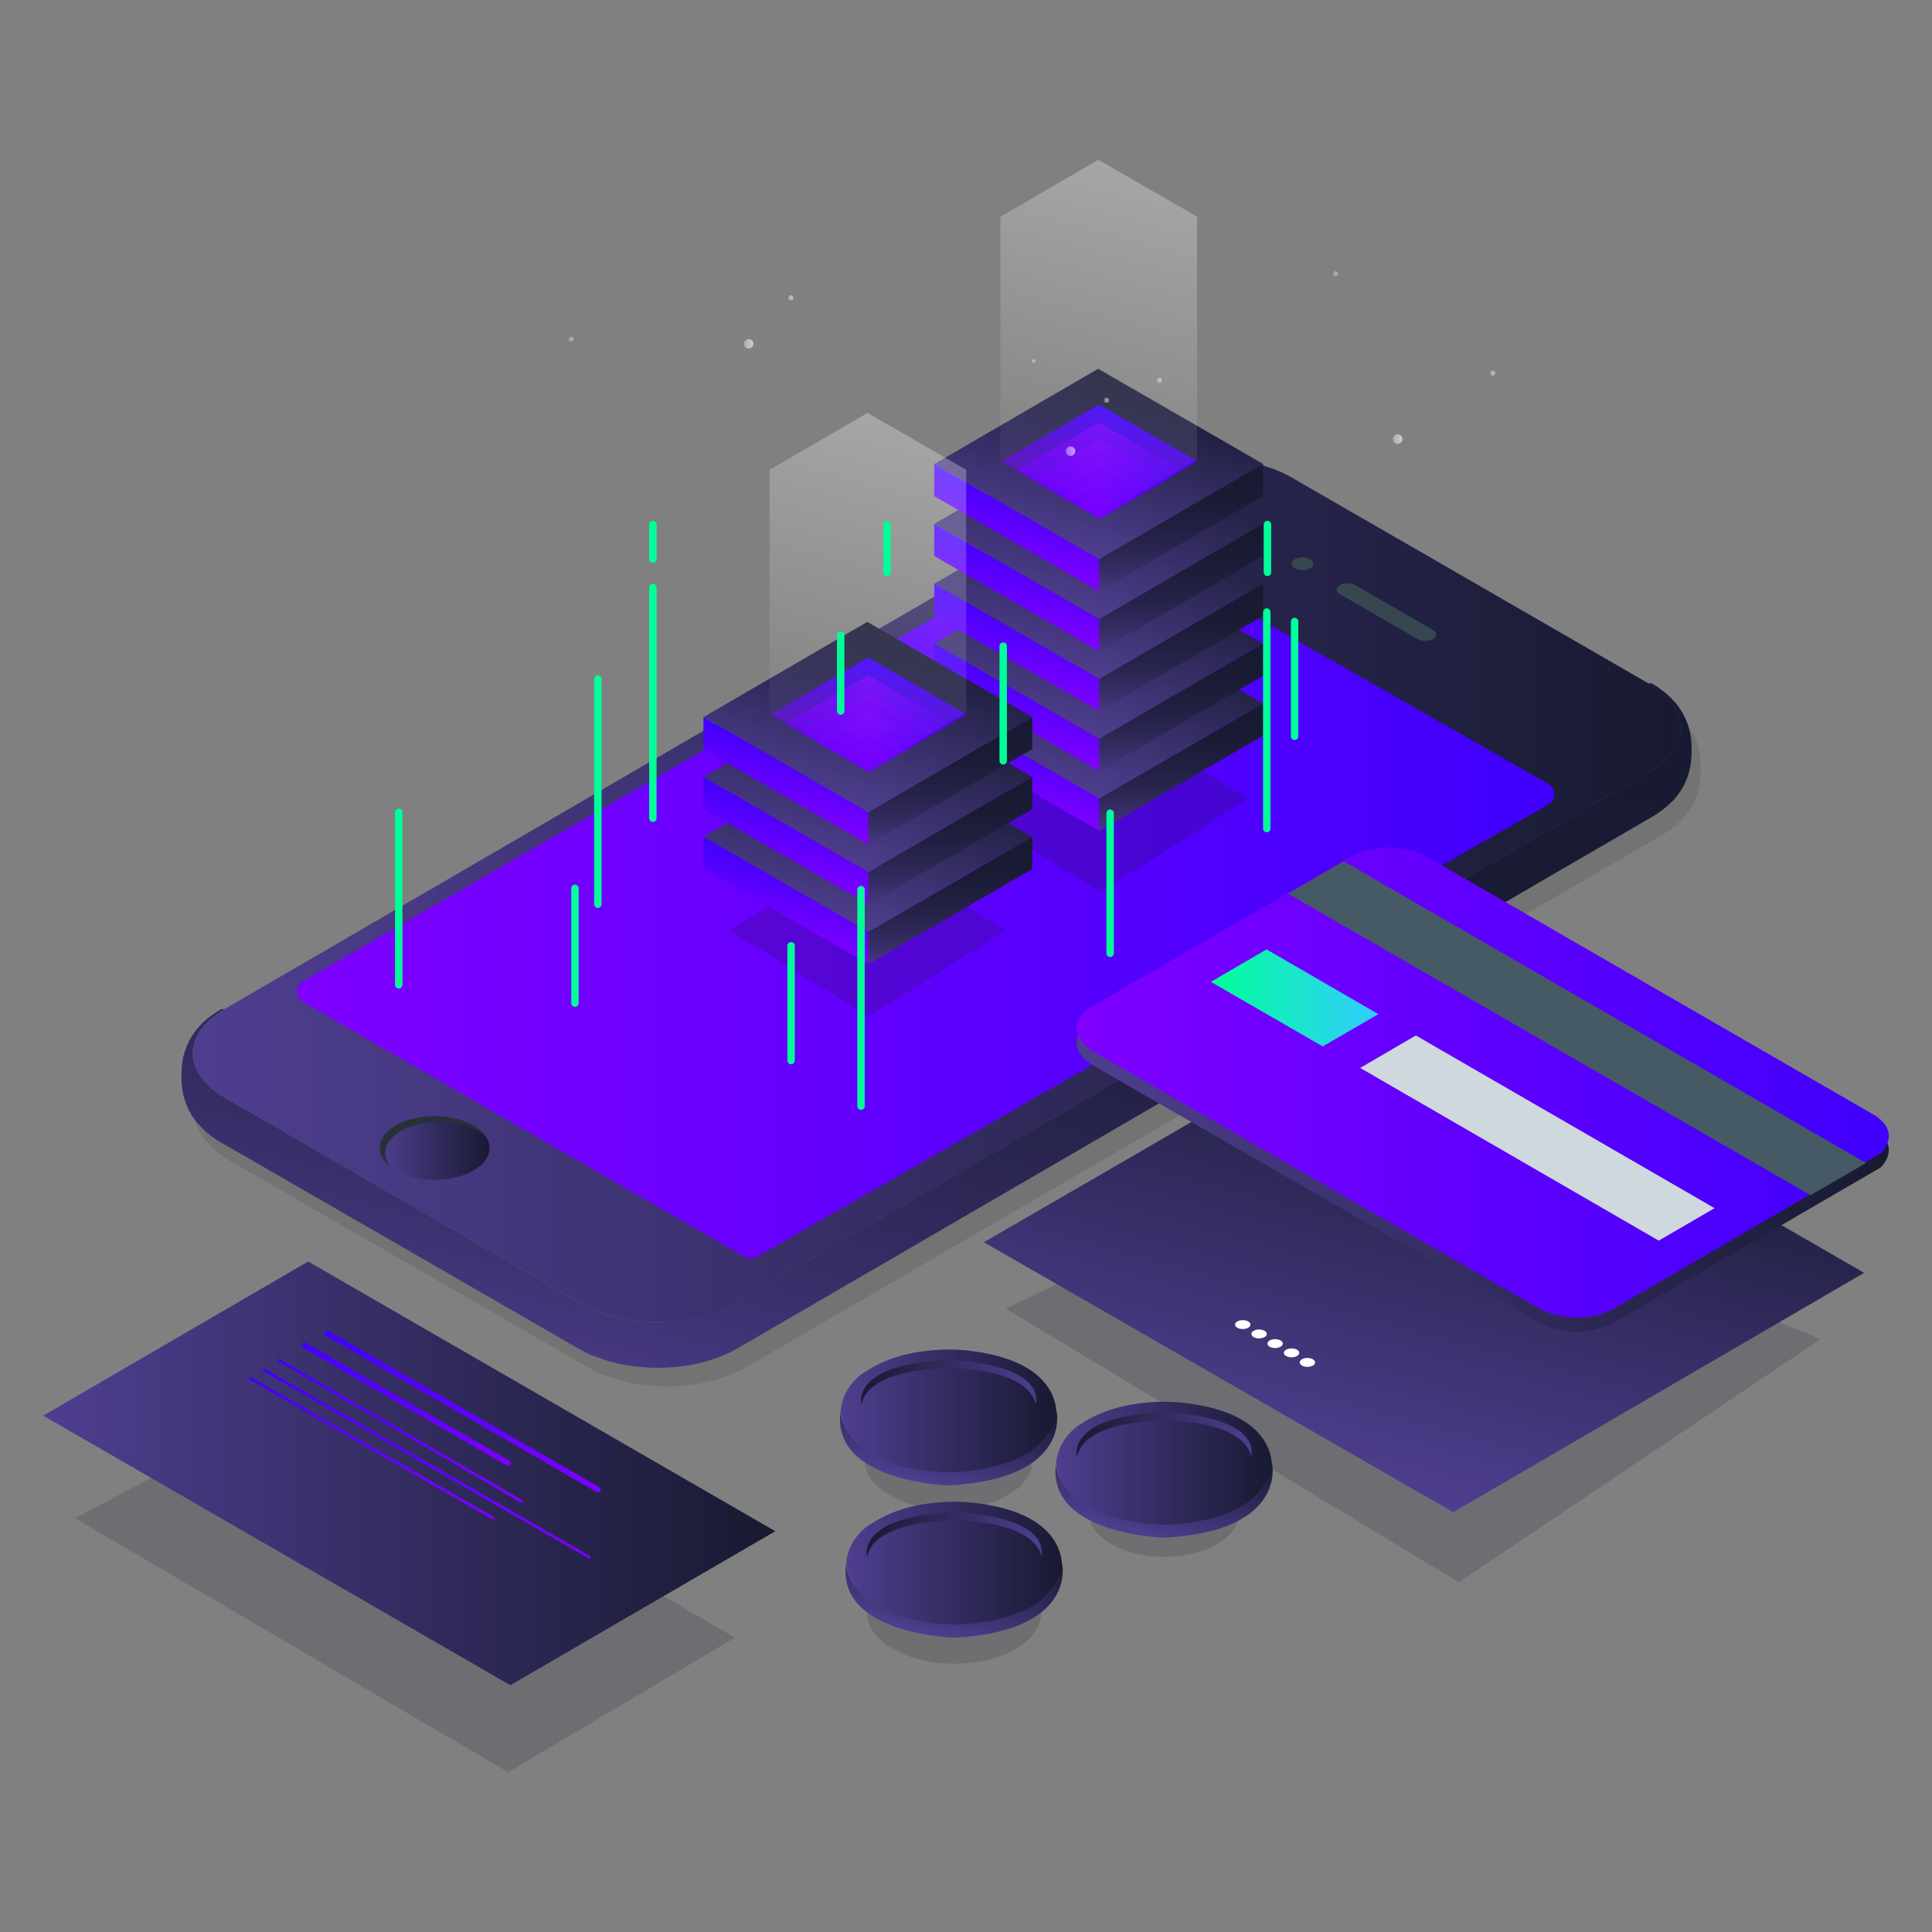 <svg width="2083" height="2083" viewBox="0 0 2083 2083" fill="none" xmlns="http://www.w3.org/2000/svg">
<rect x="0" y="0" width="2083" height="2083" fill="#808080" stroke="none"/>
<path opacity="0.17" d="M80.899 1636.9L547.899 1910.7L792.399 1765.6L336.899 1501.1M1238.9 1337.6L1084.2 1410.7L1572.9 1705.9L1962.9 1443.8L1504.9 1257.6L1238.9 1337.6Z" fill="#1D1B30"/>
<g opacity="0.1">
<path d="M1787.8 757.1C1833.2 783.3 1833.4 825.8 1788.3 852C1459.2 1043.2 1130.2 1234.5 801.099 1425.7C755.999 1451.9 682.599 1451.9 637.199 1425.7C508.799 1351.6 380.399 1277.4 251.899 1203.3C206.499 1177.1 206.199 1134.6 251.299 1108.4C580.399 917.2 909.399 725.9 1238.5 534.7C1283.6 508.5 1357 508.5 1402.4 534.7C1531 608.8 1659.4 682.9 1787.8 757.1Z" fill="black"/>
<path d="M1833.1 815.9C1832.4 810.5 1831.4 806.7 1830.9 805C1830.1 802.3 1829.2 799.2 1826.7 793.7C1825.3 790.6 1824 788.4 1821.7 784.8C1820.3 782.5 1818.1 779.6 1816.3 777.6C1814 775 1810.7 771.6 1808.1 769.2C1805.1 766.4 1800.6 763.2 1797.2 760.8C1795.4 759.5 1792.9 758.1 1791 757C1790 756.4 1788.8 756.4 1787.6 757.1C1833 783.3 1833.2 825.8 1788.1 852L800.899 1425.7C755.799 1451.9 682.399 1451.9 636.999 1425.7L251.999 1203.3C206.599 1177.1 206.299 1134.6 251.399 1108.4C250.199 1107.7 248.999 1107.7 247.899 1108.3C244.399 1110.5 239.899 1113.5 236.499 1115.9C234.899 1117.1 232.799 1118.8 231.299 1120.2C228.999 1122.3 226.099 1125.1 223.999 1127.5C220.299 1131.8 218.099 1135.1 216.899 1137C211.999 1145 209.899 1151.3 208.399 1156.4C207.499 1159.5 206.799 1163.1 206.299 1167.2C205.799 1170.7 205.799 1173.3 205.699 1177V1182.4C205.699 1186 206.099 1189.5 206.999 1193.1C206.099 1189.6 205.699 1186 205.699 1182.4C205.699 1192.3 207.299 1199.4 208.699 1204.5C211.299 1213.7 215.599 1220.7 216.999 1223C218.599 1225.6 221.199 1229.1 222.799 1230.9C225.299 1233.7 228.799 1237.3 231.599 1239.9C234.599 1242.6 238.999 1245.7 242.299 1248.1C243.999 1249.3 246.499 1250.7 248.399 1251.8L633.699 1474C642.299 1479 649.199 1481.6 649.299 1481.7C654.099 1483.5 660.599 1485.8 665.499 1487.3C668.099 1488.1 671.499 1488.9 674.199 1489.6C687.599 1492.8 703.999 1494.7 719.199 1494.7C734.699 1494.7 750.699 1492.9 764.299 1489.6C766.999 1489 770.499 1488.1 773.099 1487.3C777.999 1485.7 784.399 1483.5 789.199 1481.6C791.699 1480.6 794.999 1479.1 797.399 1477.9C799.599 1476.8 802.399 1475.2 804.499 1474.1C805.699 1473.4 806.699 1471.9 807.599 1469.8C806.799 1471.9 805.699 1473.4 804.499 1474.1L1199.4 1244.6L1791.7 900.4C1795.1 898.3 1799.5 895.5 1802.6 893.1C1805.7 890.7 1809.5 887.3 1812.4 884.6C1814.3 882.8 1816.7 880 1818.3 877.9C1820.1 875.6 1822.2 872.4 1823.7 869.9C1826.4 865.5 1829.5 858.3 1830.8 853.2C1831.6 850.1 1832.4 847.2 1833 842.5C1833.6 838.2 1833.7 835.3 1833.8 831.7V826.3C1833.7 823.1 1833.7 820 1833.1 815.9ZM1555.1 699.3C1559.7 702 1559.8 706.3 1555.2 709C1550.6 711.7 1543.1 711.7 1538.5 709L1454.6 660.6C1450 657.9 1449.9 653.6 1454.5 650.9C1459.1 648.2 1466.6 648.2 1471.3 650.9L1555.1 699.3ZM1422.7 622.9C1427.3 625.6 1427.4 629.9 1422.7 632.6C1418.1 635.3 1410.6 635.3 1406 632.6C1401.4 629.9 1401.3 625.6 1405.9 622.9C1410.6 620.2 1418.1 620.2 1422.7 622.9Z" fill="black"/>
<path d="M520.299 1233.5C543.499 1246.9 543.599 1268.6 520.599 1281.9C497.599 1295.3 460.099 1295.3 436.999 1281.9C413.799 1268.5 413.699 1246.8 436.699 1233.5C459.699 1220.1 497.099 1220.1 520.299 1233.5Z" fill="black"/>
<path d="M442.499 1239.4C465.499 1226 502.999 1226 526.099 1239.4C528.399 1240.7 530.499 1242.2 532.299 1243.7C529.399 1240 525.399 1236.5 520.099 1233.5C496.899 1220.1 459.499 1220.1 436.499 1233.5C415.799 1245.5 413.899 1264.3 430.499 1277.7C420.799 1265 424.699 1249.7 442.499 1239.4Z" fill="black"/>
</g>
<path d="M1777.8 737.1C1823.2 763.3 1823.4 805.8 1778.3 832C1449.2 1023.2 1120.2 1214.5 791.099 1405.7C745.999 1431.9 672.599 1431.9 627.199 1405.7C498.799 1331.6 370.399 1257.4 241.899 1183.3C196.499 1157.1 196.199 1114.6 241.299 1088.4C570.399 897.2 899.399 705.9 1228.5 514.7C1273.6 488.5 1347 488.5 1392.4 514.7C1521 588.8 1649.4 662.9 1777.8 737.1Z" fill="url(#paint0_linear_18_1119)"/>
<path d="M1823.1 795.9C1822.4 790.5 1821.4 786.7 1820.9 785C1820.1 782.3 1819.2 779.2 1816.7 773.7C1815.3 770.6 1814 768.4 1811.7 764.8C1810.3 762.5 1808.1 759.6 1806.3 757.6C1804 755 1800.7 751.6 1798.1 749.2C1795.1 746.4 1790.6 743.2 1787.2 740.8C1785.4 739.5 1782.9 738.1 1781 737C1780 736.4 1778.8 736.4 1777.6 737.1C1823 763.3 1823.2 805.8 1778.1 832L790.899 1405.7C745.799 1431.9 672.399 1431.9 626.999 1405.7L241.999 1183.3C196.599 1157.1 196.299 1114.6 241.399 1088.4C240.199 1087.7 238.999 1087.7 237.899 1088.3C234.399 1090.5 229.899 1093.5 226.499 1095.9C224.899 1097.1 222.799 1098.8 221.299 1100.2C218.999 1102.3 216.099 1105.1 213.999 1107.5C210.299 1111.8 208.099 1115.1 206.899 1117C201.999 1125 199.899 1131.3 198.399 1136.4C197.499 1139.5 196.799 1143.1 196.299 1147.2C195.799 1150.7 195.799 1153.3 195.699 1157V1162.4C195.699 1166 196.099 1169.5 196.999 1173.1C196.099 1169.6 195.699 1166 195.699 1162.4C195.699 1172.3 197.299 1179.4 198.699 1184.5C201.299 1193.7 205.599 1200.7 206.999 1203C208.599 1205.6 211.199 1209.1 212.799 1210.9C215.299 1213.7 218.799 1217.3 221.599 1219.9C224.599 1222.6 228.999 1225.7 232.299 1228.1C233.999 1229.3 236.499 1230.7 238.399 1231.8L623.699 1454C632.299 1459 639.199 1461.6 639.299 1461.7C644.099 1463.5 650.599 1465.8 655.499 1467.3C658.099 1468.1 661.499 1468.9 664.199 1469.6C677.599 1472.8 693.999 1474.7 709.199 1474.7C724.699 1474.7 740.699 1472.9 754.299 1469.6C756.999 1469 760.499 1468.1 763.099 1467.3C767.999 1465.7 774.399 1463.5 779.199 1461.6C781.699 1460.6 784.999 1459.1 787.399 1457.9C789.599 1456.8 792.399 1455.2 794.499 1454.1C795.699 1453.4 796.699 1451.9 797.599 1449.8C796.799 1451.9 795.699 1453.4 794.499 1454.1L1189.4 1224.6L1781.7 880.4C1785.1 878.3 1789.5 875.5 1792.6 873.1C1795.7 870.7 1799.5 867.3 1802.4 864.6C1804.3 862.8 1806.7 860 1808.3 857.9C1810.1 855.6 1812.2 852.4 1813.7 849.9C1816.4 845.5 1819.5 838.3 1820.8 833.2C1821.6 830.1 1822.4 827.2 1823 822.5C1823.6 818.2 1823.7 815.3 1823.8 811.7V806.3C1823.7 803.1 1823.7 800 1823.1 795.9Z" fill="url(#paint1_linear_18_1119)"/>
<path d="M1545.1 679.3C1549.7 682 1549.8 686.3 1545.2 689C1540.6 691.7 1533.1 691.7 1528.5 689L1444.6 640.6C1440 637.9 1439.9 633.6 1444.5 630.9C1449.1 628.2 1456.6 628.2 1461.3 630.9L1545.1 679.3ZM1412.7 602.9C1417.3 605.6 1417.4 609.9 1412.7 612.6C1408.1 615.3 1400.6 615.3 1396 612.6C1391.4 609.9 1391.3 605.6 1395.9 602.9C1400.6 600.2 1408.1 600.2 1412.7 602.9Z" fill="#37474F"/>
<path d="M510.3 1213.5C533.5 1226.9 533.6 1248.6 510.6 1261.9C487.6 1275.3 450.1 1275.3 427 1261.9C403.8 1248.5 403.7 1226.8 426.7 1213.5C449.7 1200.1 487.1 1200.1 510.3 1213.5Z" fill="url(#paint2_linear_18_1119)"/>
<path d="M432.5 1219.4C455.5 1206 493 1206 516.1 1219.4C518.4 1220.7 520.5 1222.2 522.3 1223.7C519.4 1220 515.4 1216.5 510.1 1213.5C486.9 1200.1 449.5 1200.1 426.5 1213.5C405.8 1225.5 403.9 1244.3 420.5 1257.7C410.8 1245 414.7 1229.7 432.5 1219.4Z" fill="#263238"/>
<path d="M326.499 1080.1L803.099 1355.1C806.999 1357.4 811.799 1357.4 815.699 1355.1L1669.6 867.3C1678.1 862.4 1678.1 850.1 1669.6 845.3L1186.5 569.8C1182.6 567.6 1177.8 567.6 1173.9 569.8L326.599 1058.1C318.099 1063 318.099 1075.2 326.499 1080.1Z" fill="url(#paint3_linear_18_1119)"/>
<path opacity="0.2" d="M1184.7 760.3L1345.6 861.1L1185.7 961.8L1024.8 861.1L1184.7 760.3Z" fill="#1D1B30"/>
<path d="M1184 655.8L1361.8 758.4L1185.2 861.1L1007.3 758.5L1184 655.8Z" fill="url(#paint4_linear_18_1119)"/>
<path d="M1007.3 758.5L1007.2 793.1L1185.2 895.7V861.1L1007.3 758.5Z" fill="url(#paint5_linear_18_1119)"/>
<path d="M1185.2 895.8V861.1L1361.9 758.5L1361.8 793.1L1185.2 895.8Z" fill="url(#paint6_linear_18_1119)"/>
<path d="M1184 591.3L1361.8 693.9L1185.2 796.5L1007.3 693.9L1184 591.3Z" fill="url(#paint7_linear_18_1119)"/>
<path d="M1007.3 694L1007.2 728.5L1185.2 831.2V796.6L1007.3 694Z" fill="url(#paint8_linear_18_1119)"/>
<path d="M1185.2 831.2V796.6L1361.9 693.9L1361.8 728.6L1185.2 831.2Z" fill="url(#paint9_linear_18_1119)"/>
<path d="M1184 526.7L1361.8 629.3L1185.2 732L1007.3 629.4L1184 526.7Z" fill="url(#paint10_linear_18_1119)"/>
<path d="M1007.3 629.4L1007.2 664L1185.2 766.6V732L1007.3 629.4Z" fill="url(#paint11_linear_18_1119)"/>
<path d="M1185.2 766.6V732L1361.9 629.4L1361.8 664L1185.2 766.6Z" fill="url(#paint12_linear_18_1119)"/>
<path d="M1184 462.1L1361.8 564.8L1185.2 667.4L1007.3 564.8L1184 462.1Z" fill="url(#paint13_linear_18_1119)"/>
<path d="M1007.3 564.8L1007.2 599.4L1185.2 702.1V667.5L1007.3 564.8Z" fill="url(#paint14_linear_18_1119)"/>
<path d="M1185.2 702.1V667.5L1361.9 564.8L1361.8 599.5L1185.2 702.1Z" fill="url(#paint15_linear_18_1119)"/>
<path d="M1184 397.6L1361.8 500.2L1185.2 602.8L1007.3 500.3L1184 397.6Z" fill="url(#paint16_linear_18_1119)"/>
<path d="M1007.3 500.3L1007.2 534.9L1185.2 637.5V602.9L1007.3 500.3Z" fill="url(#paint17_linear_18_1119)"/>
<path d="M1185.2 637.5V602.9L1361.9 500.3L1361.8 534.9L1185.2 637.5Z" fill="url(#paint18_linear_18_1119)"/>
<path d="M1184.8 436.2L1291.2 497.5L1185.6 558.9L1079.2 497.6L1184.8 436.2Z" fill="url(#paint19_linear_18_1119)"/>
<mask id="mask0_18_1119" style="mask-type:luminance" maskUnits="userSpaceOnUse" x="1079" y="436" width="213" height="123">
<path d="M1184.8 436.2L1291.2 497.5L1185.6 558.9L1079.2 497.6L1184.8 436.2Z" fill="white"/>
</mask>
<g mask="url(#mask0_18_1119)">
<path d="M1184.8 455.5L1291.2 516.8L1185.6 578.2L1079.2 516.9L1184.8 455.5Z" fill="url(#paint20_linear_18_1119)"/>
</g>
<mask id="mask1_18_1119" style="mask-type:luminance" maskUnits="userSpaceOnUse" x="1079" y="436" width="213" height="123">
<path d="M1184.8 436.2L1291.2 497.5L1185.6 558.9L1079.2 497.6L1184.8 436.2Z" fill="white"/>
</mask>
<g mask="url(#mask1_18_1119)">
<path d="M1184.8 474.4L1291.2 535.8L1185.6 597.1L1079.2 535.8L1184.8 474.4Z" fill="url(#paint21_linear_18_1119)"/>
</g>
<mask id="mask2_18_1119" style="mask-type:luminance" maskUnits="userSpaceOnUse" x="1079" y="436" width="213" height="123">
<path d="M1184.8 436.2L1291.2 497.5L1185.6 558.9L1079.2 497.6L1184.8 436.2Z" fill="white"/>
</mask>
<g mask="url(#mask2_18_1119)">
<path d="M1184.8 493.3L1291.2 554.7L1185.6 616.1L1079.2 554.7L1184.8 493.3Z" fill="url(#paint22_linear_18_1119)"/>
</g>
<mask id="mask3_18_1119" style="mask-type:luminance" maskUnits="userSpaceOnUse" x="1079" y="436" width="213" height="123">
<path d="M1184.8 436.2L1291.2 497.5L1185.6 558.9L1079.2 497.6L1184.8 436.2Z" fill="white"/>
</mask>
<g mask="url(#mask3_18_1119)">
<path d="M1184.8 512.3L1291.2 573.6L1185.6 635L1079.2 573.6L1184.8 512.3Z" fill="url(#paint23_linear_18_1119)"/>
</g>
<mask id="mask4_18_1119" style="mask-type:luminance" maskUnits="userSpaceOnUse" x="1079" y="436" width="213" height="123">
<path d="M1184.8 436.2L1291.2 497.5L1185.6 558.9L1079.2 497.6L1184.8 436.2Z" fill="white"/>
</mask>
<g mask="url(#mask4_18_1119)">
<path d="M1184.8 531.2L1291.2 592.5L1185.6 653.9L1079.2 592.6L1184.8 531.2Z" fill="url(#paint24_linear_18_1119)"/>
</g>
<mask id="mask5_18_1119" style="mask-type:luminance" maskUnits="userSpaceOnUse" x="1079" y="436" width="213" height="123">
<path d="M1184.8 436.2L1291.2 497.5L1185.6 558.9L1079.2 497.6L1184.8 436.2Z" fill="white"/>
</mask>
<g mask="url(#mask5_18_1119)">
<path d="M1184.8 550.1L1291.2 611.5L1185.6 672.8L1079.2 611.5L1184.8 550.1Z" fill="url(#paint25_linear_18_1119)"/>
</g>
<path d="M1184.2 172.3L1078.6 233.7V495.5L1184.9 556.9L1290.6 495.5V233.6L1184.2 172.3Z" fill="url(#paint26_linear_18_1119)"/>
<path opacity="0.6" d="M1154.2 491.5C1157.02 491.5 1159.3 489.217 1159.3 486.4C1159.3 483.583 1157.02 481.3 1154.2 481.3C1151.38 481.3 1149.1 483.583 1149.1 486.4C1149.1 489.217 1151.38 491.5 1154.2 491.5Z" fill="url(#paint27_linear_18_1119)"/>
<path opacity="0.4" d="M1114.1 391.3C1115.26 391.3 1116.2 390.36 1116.2 389.2C1116.2 388.04 1115.26 387.1 1114.1 387.1C1112.94 387.1 1112 388.04 1112 389.2C1112 390.36 1112.94 391.3 1114.1 391.3Z" fill="url(#paint28_linear_18_1119)"/>
<path opacity="0.5" d="M1250 412.7C1251.49 412.7 1252.7 411.491 1252.7 410C1252.7 408.509 1251.49 407.3 1250 407.3C1248.51 407.3 1247.3 408.509 1247.3 410C1247.3 411.491 1248.51 412.7 1250 412.7Z" fill="url(#paint29_linear_18_1119)"/>
<path opacity="0.55" d="M1192.9 434.2C1194.39 434.2 1195.6 432.991 1195.6 431.5C1195.6 430.009 1194.39 428.8 1192.9 428.8C1191.41 428.8 1190.2 430.009 1190.2 431.5C1190.2 432.991 1191.41 434.2 1192.9 434.2Z" fill="url(#paint30_linear_18_1119)"/>
<path opacity="0.4" d="M1439.9 297.6C1441.34 297.6 1442.5 296.436 1442.5 295C1442.5 293.564 1441.34 292.4 1439.9 292.4C1438.46 292.4 1437.3 293.564 1437.3 295C1437.3 296.436 1438.46 297.6 1439.9 297.6Z" fill="url(#paint31_linear_18_1119)"/>
<path opacity="0.6" d="M1506.9 478.5C1509.72 478.5 1512 476.217 1512 473.4C1512 470.583 1509.72 468.3 1506.9 468.3C1504.08 468.3 1501.8 470.583 1501.8 473.4C1501.8 476.217 1504.08 478.5 1506.9 478.5Z" fill="url(#paint32_linear_18_1119)"/>
<path opacity="0.5" d="M1609.4 405C1610.89 405 1612.1 403.791 1612.1 402.3C1612.1 400.809 1610.89 399.6 1609.4 399.6C1607.91 399.6 1606.7 400.809 1606.7 402.3C1606.7 403.791 1607.91 405 1609.4 405Z" fill="url(#paint33_linear_18_1119)"/>
<path opacity="0.4" d="M615.7 368.3C617.136 368.3 618.3 367.136 618.3 365.7C618.3 364.264 617.136 363.1 615.7 363.1C614.264 363.1 613.1 364.264 613.1 365.7C613.1 367.136 614.264 368.3 615.7 368.3Z" fill="url(#paint34_linear_18_1119)"/>
<path opacity="0.6" d="M807.2 375.8C810.016 375.8 812.3 373.517 812.3 370.7C812.3 367.883 810.016 365.6 807.2 365.6C804.383 365.6 802.1 367.883 802.1 370.7C802.1 373.517 804.383 375.8 807.2 375.8Z" fill="url(#paint35_linear_18_1119)"/>
<path opacity="0.55" d="M852.599 323.8C854.091 323.8 855.299 322.591 855.299 321.1C855.299 319.609 854.091 318.4 852.599 318.4C851.108 318.4 849.899 319.609 849.899 321.1C849.899 322.591 851.108 323.8 852.599 323.8Z" fill="url(#paint36_linear_18_1119)"/>
<path opacity="0.2" d="M935.199 910.6L1084.2 1003.3L936.199 1096L787.199 1003.4L935.199 910.6Z" fill="#1D1B30"/>
<path d="M935.1 799.6L1112.9 902.2L936.3 1004.8L758.5 902.2L935.1 799.6Z" fill="url(#paint37_linear_18_1119)"/>
<path d="M758.5 902.3L758.3 936.9L936.3 1039.5V1004.9L758.5 902.3Z" fill="url(#paint38_linear_18_1119)"/>
<path d="M936.3 1039.5V1004.9L1113 902.3L1112.9 936.9L936.3 1039.5Z" fill="url(#paint39_linear_18_1119)"/>
<path d="M935.1 735L1112.9 837.6L936.3 940.3L758.5 837.7L935.1 735Z" fill="url(#paint40_linear_18_1119)"/>
<path d="M758.5 837.7L758.3 872.3L936.3 974.9V940.3L758.5 837.7Z" fill="url(#paint41_linear_18_1119)"/>
<path d="M936.3 974.9V940.3L1113 837.7L1112.9 872.3L936.3 974.9Z" fill="url(#paint42_linear_18_1119)"/>
<path d="M935.1 670.5L1112.9 773.1L936.3 875.7L758.5 773.1L935.1 670.5Z" fill="url(#paint43_linear_18_1119)"/>
<path d="M758.5 773.2L758.3 807.7L936.3 910.4V875.8L758.5 773.2Z" fill="url(#paint44_linear_18_1119)"/>
<path d="M936.3 910.4V875.8L1113 773.1L1112.9 807.8L936.3 910.4Z" fill="url(#paint45_linear_18_1119)"/>
<path d="M936 709L1042.3 770.4L936.7 831.8L830.3 770.4L936 709Z" fill="url(#paint46_linear_18_1119)"/>
<mask id="mask6_18_1119" style="mask-type:luminance" maskUnits="userSpaceOnUse" x="830" y="709" width="213" height="123">
<path d="M936 709L1042.3 770.4L936.7 831.8L830.3 770.4L936 709Z" fill="white"/>
</mask>
<g mask="url(#mask6_18_1119)">
<path d="M936 728.3L1042.3 789.7L936.7 851.1L830.3 789.7L936 728.3Z" fill="url(#paint47_linear_18_1119)"/>
</g>
<mask id="mask7_18_1119" style="mask-type:luminance" maskUnits="userSpaceOnUse" x="830" y="709" width="213" height="123">
<path d="M936 709L1042.3 770.4L936.7 831.8L830.3 770.4L936 709Z" fill="white"/>
</mask>
<g mask="url(#mask7_18_1119)">
<path d="M936 747.3L1042.3 808.6L936.7 870L830.3 808.7L936 747.3Z" fill="url(#paint48_linear_18_1119)"/>
</g>
<mask id="mask8_18_1119" style="mask-type:luminance" maskUnits="userSpaceOnUse" x="830" y="709" width="213" height="123">
<path d="M936 709L1042.3 770.4L936.7 831.8L830.3 770.4L936 709Z" fill="white"/>
</mask>
<g mask="url(#mask8_18_1119)">
<path d="M936 766.2L1042.3 827.6L936.7 888.9L830.3 827.6L936 766.2Z" fill="url(#paint49_linear_18_1119)"/>
</g>
<mask id="mask9_18_1119" style="mask-type:luminance" maskUnits="userSpaceOnUse" x="830" y="709" width="213" height="123">
<path d="M936 709L1042.3 770.4L936.7 831.8L830.3 770.4L936 709Z" fill="white"/>
</mask>
<g mask="url(#mask9_18_1119)">
<path d="M936 785.1L1042.3 846.5L936.7 907.9L830.3 846.5L936 785.1Z" fill="url(#paint50_linear_18_1119)"/>
</g>
<mask id="mask10_18_1119" style="mask-type:luminance" maskUnits="userSpaceOnUse" x="830" y="709" width="213" height="123">
<path d="M936 709L1042.3 770.4L936.7 831.8L830.3 770.4L936 709Z" fill="white"/>
</mask>
<g mask="url(#mask10_18_1119)">
<path d="M936 804.1L1042.3 865.4L936.7 926.8L830.3 865.4L936 804.1Z" fill="url(#paint51_linear_18_1119)"/>
</g>
<mask id="mask11_18_1119" style="mask-type:luminance" maskUnits="userSpaceOnUse" x="830" y="709" width="213" height="123">
<path d="M936 709L1042.3 770.4L936.7 831.8L830.3 770.4L936 709Z" fill="white"/>
</mask>
<g mask="url(#mask11_18_1119)">
<path d="M936 823L1042.3 884.3L936.7 945.7L830.3 884.4L936 823Z" fill="url(#paint52_linear_18_1119)"/>
</g>
<path d="M935.299 445.2L829.699 506.5V768.4L936.099 829.7L1041.7 768.4V506.5L935.299 445.2Z" fill="url(#paint53_linear_18_1119)"/>
<path d="M429.899 875.7V1061.7" stroke="url(#paint54_linear_18_1119)" stroke-width="8" stroke-miterlimit="10" stroke-linecap="round"/>
<path d="M1196.9 876.7V1027.8" stroke="url(#paint55_linear_18_1119)" stroke-width="8" stroke-miterlimit="10" stroke-linecap="round"/>
<path d="M1365.8 659.9V893.3" stroke="url(#paint56_linear_18_1119)" stroke-width="8" stroke-miterlimit="10" stroke-linecap="round"/>
<path d="M928.3 959.2V1192.6" stroke="url(#paint57_linear_18_1119)" stroke-width="8" stroke-miterlimit="10" stroke-linecap="round"/>
<path d="M644.6 732V974.9" stroke="url(#paint58_linear_18_1119)" stroke-width="8" stroke-miterlimit="10" stroke-linecap="round"/>
<path d="M852.899 1019.7V1143.4" stroke="url(#paint59_linear_18_1119)" stroke-width="8" stroke-miterlimit="10" stroke-linecap="round"/>
<path d="M1395.8 670.1V793.8" stroke="url(#paint60_linear_18_1119)" stroke-width="8" stroke-miterlimit="10" stroke-linecap="round"/>
<path d="M703.899 633.5V882.2" stroke="url(#paint61_linear_18_1119)" stroke-width="8" stroke-miterlimit="10" stroke-linecap="round"/>
<path d="M619.899 957.8V1081.6" stroke="url(#paint62_linear_18_1119)" stroke-width="8" stroke-miterlimit="10" stroke-linecap="round"/>
<path d="M1081.6 696.6V820.3" stroke="url(#paint63_linear_18_1119)" stroke-width="8" stroke-miterlimit="10" stroke-linecap="round"/>
<path d="M906.399 684.9V766.6" stroke="url(#paint64_linear_18_1119)" stroke-width="8" stroke-miterlimit="10" stroke-linecap="round"/>
<path d="M956.399 565.5V617.1" stroke="url(#paint65_linear_18_1119)" stroke-width="8" stroke-miterlimit="10" stroke-linecap="round"/>
<path d="M703.899 565.5V602.8" stroke="url(#paint66_linear_18_1119)" stroke-width="8" stroke-miterlimit="10" stroke-linecap="round"/>
<path d="M1366.5 565.5V617.1" stroke="url(#paint67_linear_18_1119)" stroke-width="8" stroke-miterlimit="10" stroke-linecap="round"/>
<g opacity="0.17">
<mask id="mask12_18_1119" style="mask-type:luminance" maskUnits="userSpaceOnUse" x="895" y="1501" width="256" height="149">
<path d="M895.3 1575.2L1022.3 1501.4L1150.1 1575.2L1023.1 1649L895.3 1575.2Z" fill="white"/>
</mask>
<g mask="url(#mask12_18_1119)">
<path d="M1086.2 1538.3C1050.9 1517.9 993.9 1517.9 958.8 1538.3C923.7 1558.7 923.9 1591.7 959.2 1612.1C994.5 1632.5 1051.5 1632.5 1086.6 1612.1C1121.6 1591.7 1121.5 1558.7 1086.2 1538.3Z" fill="#1D1B30"/>
</g>
</g>
<path d="M906.399 1520.1C906.399 1520.1 906.399 1582.8 1013.8 1588.2C1121.2 1593.7 1138.7 1530.2 1138.7 1530.2C1138.7 1530.2 1150.3 1467.8 1043.2 1456.1C1043.2 1456.1 981.299 1447.7 934.899 1477.8C934.799 1477.8 909.999 1490 906.399 1520.1Z" fill="url(#paint68_linear_18_1119)"/>
<path d="M1116.7 1514.5C1116.7 1514.5 1115.4 1477.1 1022.8 1474.9C1022.8 1474.9 936 1474.3 928.9 1514.5C928.9 1514.5 915.7 1470.6 1022.8 1466.3C1022.7 1466.3 1124.7 1468.3 1116.7 1514.5Z" fill="url(#paint69_linear_18_1119)"/>
<path d="M906.2 1521.8C906.2 1521.8 907.8 1583.7 1022.7 1587.4C1022.7 1587.4 1130.4 1588.3 1139.2 1521.8C1139.2 1521.8 1155.6 1594.5 1022.7 1601.5C1022.7 1601.5 896.2 1598.3 906.2 1521.8Z" fill="url(#paint70_linear_18_1119)"/>
<g opacity="0.17">
<mask id="mask13_18_1119" style="mask-type:luminance" maskUnits="userSpaceOnUse" x="1140" y="1565" width="230" height="133">
<path d="M1140.6 1631.6L1254.6 1565.3L1369.4 1631.6L1255.4 1697.9L1140.6 1631.6Z" fill="white"/>
</mask>
<g mask="url(#mask13_18_1119)">
<path d="M1312 1598.5C1280.3 1580.2 1229.1 1580.2 1197.6 1598.5C1166.1 1616.8 1166.3 1646.5 1198 1664.8C1229.7 1683.1 1280.9 1683.1 1312.4 1664.8C1343.9 1646.4 1343.7 1616.8 1312 1598.5Z" fill="#1D1B30"/>
</g>
</g>
<path d="M1138.7 1576.4C1138.7 1576.4 1138.7 1639.1 1246.1 1644.5C1353.5 1649.9 1371 1586.5 1371 1586.5C1371 1586.5 1382.6 1524.1 1275.5 1512.4C1275.5 1512.4 1213.6 1504 1167.2 1534.1C1167.1 1534.2 1142.4 1546.4 1138.7 1576.4Z" fill="url(#paint71_linear_18_1119)"/>
<path d="M1349 1570.9C1349 1570.9 1347.7 1533.5 1255.1 1531.3C1255.1 1531.3 1168.3 1530.7 1161.2 1570.9C1161.2 1570.9 1148 1527 1255.1 1522.7C1255.1 1522.7 1357 1524.7 1349 1570.9Z" fill="url(#paint72_linear_18_1119)"/>
<path d="M1138.5 1578.2C1138.5 1578.2 1140.1 1640.1 1255 1643.8C1255 1643.8 1362.7 1644.7 1371.5 1578.2C1371.5 1578.2 1387.9 1650.9 1255 1657.9C1255 1657.9 1128.5 1654.6 1138.5 1578.2Z" fill="url(#paint73_linear_18_1119)"/>
<g opacity="0.17">
<mask id="mask14_18_1119" style="mask-type:luminance" maskUnits="userSpaceOnUse" x="896" y="1662" width="266" height="155">
<path d="M896 1739.3L1028.3 1662.5L1161.4 1739.3L1029.1 1816.2L896 1739.3Z" fill="white"/>
</mask>
<g mask="url(#mask14_18_1119)">
<path d="M1094.8 1700.9C1058 1679.7 998.6 1679.7 962.1 1700.9C925.6 1722.1 925.8 1756.5 962.5 1777.8C999.3 1799 1058.7 1799 1095.2 1777.8C1131.8 1756.5 1131.6 1722.1 1094.8 1700.9Z" fill="#1D1B30"/>
</g>
</g>
<path d="M912.399 1684.2C912.399 1684.2 912.399 1746.9 1019.8 1752.3C1127.2 1757.7 1144.7 1694.3 1144.7 1694.3C1144.7 1694.3 1156.3 1631.9 1049.2 1620.2C1049.2 1620.2 987.299 1611.8 940.899 1641.9C940.799 1642 915.999 1654.1 912.399 1684.2Z" fill="url(#paint74_linear_18_1119)"/>
<path d="M1122.7 1678.7C1122.7 1678.7 1121.4 1641.3 1028.8 1639.1C1028.8 1639.1 942 1638.5 934.9 1678.7C934.9 1678.7 921.7 1634.8 1028.8 1630.5C1028.7 1630.5 1130.7 1632.4 1122.7 1678.7Z" fill="url(#paint75_linear_18_1119)"/>
<path d="M912.199 1686C912.199 1686 913.799 1747.9 1028.7 1751.6C1028.7 1751.6 1136.4 1752.5 1145.2 1686C1145.2 1686 1161.6 1758.7 1028.7 1765.7C1028.6 1765.6 902.199 1762.4 912.199 1686Z" fill="url(#paint76_linear_18_1119)"/>
<path d="M46.6 1526.3L332.3 1360.1L835.9 1650.9L550.2 1816.9L46.6 1526.3Z" fill="url(#paint77_linear_18_1119)"/>
<path d="M352.6 1437.5L644.6 1605.9" stroke="url(#paint78_linear_18_1119)" stroke-width="6" stroke-miterlimit="10" stroke-linecap="round"/>
<path d="M328.3 1450.5L547.9 1577.5" stroke="url(#paint79_linear_18_1119)" stroke-width="6" stroke-miterlimit="10" stroke-linecap="round"/>
<path d="M300.899 1466.6L562.599 1618.9" stroke="url(#paint80_linear_18_1119)" stroke-width="3" stroke-miterlimit="10" stroke-linecap="round"/>
<path d="M284.899 1477.2L635.299 1678.9" stroke="url(#paint81_linear_18_1119)" stroke-width="3" stroke-miterlimit="10" stroke-linecap="round"/>
<path d="M269.6 1485.9L531.6 1636.9" stroke="url(#paint82_linear_18_1119)" stroke-width="3" stroke-miterlimit="10" stroke-linecap="round"/>
<path d="M1060.8 1339.3L1505.8 1081.6L2009.8 1372.3L1566.8 1630.4L1060.8 1339.3Z" fill="url(#paint83_linear_18_1119)"/>
<path d="M1339.9 1432.9C1344.48 1432.9 1348.2 1430.75 1348.2 1428.1C1348.2 1425.45 1344.48 1423.3 1339.9 1423.3C1335.32 1423.3 1331.6 1425.45 1331.6 1428.1C1331.6 1430.75 1335.32 1432.9 1339.9 1432.9Z" fill="white"/>
<path d="M1357.5 1443C1362.08 1443 1365.8 1440.85 1365.8 1438.2C1365.8 1435.55 1362.08 1433.4 1357.5 1433.4C1352.92 1433.4 1349.2 1435.55 1349.2 1438.2C1349.2 1440.85 1352.92 1443 1357.5 1443Z" fill="white"/>
<path d="M1374.8 1453.4C1379.38 1453.4 1383.1 1451.25 1383.1 1448.6C1383.1 1445.95 1379.38 1443.8 1374.8 1443.8C1370.22 1443.8 1366.5 1445.95 1366.5 1448.6C1366.5 1451.25 1370.22 1453.4 1374.8 1453.4Z" fill="white"/>
<path d="M1392.5 1463.4C1397.08 1463.4 1400.8 1461.25 1400.8 1458.6C1400.8 1455.95 1397.08 1453.8 1392.5 1453.8C1387.92 1453.8 1384.2 1455.95 1384.2 1458.6C1384.2 1461.25 1387.92 1463.4 1392.5 1463.4Z" fill="white"/>
<path d="M1409.6 1473.7C1414.18 1473.7 1417.9 1471.55 1417.9 1468.9C1417.9 1466.25 1414.18 1464.1 1409.6 1464.1C1405.02 1464.1 1401.3 1466.25 1401.3 1468.9C1401.3 1471.55 1405.02 1473.7 1409.6 1473.7Z" fill="white"/>
<path d="M1175.2 1146.7L1663.7 1428.2C1663.7 1428.2 1705.7 1448.2 1744.7 1423.2L2027.7 1258.7C2027.7 1258.7 2050.7 1237.4 2022 1218L1531.7 935C1531.7 935 1485.2 916.1 1447.5 943.8L1173.7 1102.5C1173.7 1102.4 1143.2 1122.2 1175.2 1146.7Z" fill="url(#paint84_linear_18_1119)"/>
<path d="M1175.2 1131.6L1663.7 1413.1C1663.7 1413.1 1705.7 1433.1 1744.7 1408.1L2027.7 1243.6C2027.7 1243.6 2050.7 1222.3 2022 1202.9L1531.7 919.8C1531.7 919.8 1485.2 900.9 1447.5 928.6L1173.7 1087.3C1173.7 1087.3 1143.2 1107.1 1175.2 1131.6Z" fill="url(#paint85_linear_18_1119)"/>
<path d="M1388.7 963.5L1448.6 928.6L2011.9 1253.9L1952.1 1288.6L1388.7 963.5Z" fill="#455A64"/>
<path d="M1305.5 1058.6L1365.5 1023.6L1486.1 1093.4L1426.1 1128.2L1305.5 1058.6Z" fill="url(#paint86_linear_18_1119)"/>
<path d="M1466.5 1151.4L1526.5 1116.4L1848.6 1302.6L1788.4 1337.6L1466.5 1151.4Z" fill="#CFD8DC"/>
<defs>
<linearGradient id="paint0_linear_18_1119" x1="207.759" y1="960.176" x2="1812.01" y2="960.176" gradientUnits="userSpaceOnUse">
<stop stop-color="#4F3E90"/>
<stop offset="1" stop-color="#171A31"/>
</linearGradient>
<linearGradient id="paint1_linear_18_1119" x1="865.295" y1="1523.61" x2="1123.34" y2="560.564" gradientUnits="userSpaceOnUse">
<stop stop-color="#463780"/>
<stop offset="0.143" stop-color="#382E68"/>
<stop offset="0.331" stop-color="#292550"/>
<stop offset="0.529" stop-color="#1F1F3F"/>
<stop offset="0.743" stop-color="#191B34"/>
<stop offset="1" stop-color="#171A31"/>
</linearGradient>
<linearGradient id="paint2_linear_18_1119" x1="409.458" y1="1237.72" x2="527.747" y2="1237.72" gradientUnits="userSpaceOnUse">
<stop stop-color="#4F3E90"/>
<stop offset="1" stop-color="#171A31"/>
</linearGradient>
<linearGradient id="paint3_linear_18_1119" x1="320.193" y1="962.479" x2="1676.07" y2="962.479" gradientUnits="userSpaceOnUse">
<stop stop-color="#7F00FF"/>
<stop offset="1" stop-color="#3F00FC"/>
</linearGradient>
<linearGradient id="paint4_linear_18_1119" x1="1158.97" y1="854.052" x2="1210.2" y2="662.837" gradientUnits="userSpaceOnUse">
<stop stop-color="#4F3E90"/>
<stop offset="1" stop-color="#171A31"/>
</linearGradient>
<linearGradient id="paint5_linear_18_1119" x1="1085.07" y1="868.909" x2="1107.46" y2="785.345" gradientUnits="userSpaceOnUse">
<stop stop-color="#7F00FF"/>
<stop offset="1" stop-color="#3F00FC"/>
</linearGradient>
<linearGradient id="paint6_linear_18_1119" x1="1273.54" y1="895.75" x2="1273.54" y2="758.504" gradientUnits="userSpaceOnUse">
<stop stop-color="#463780"/>
<stop offset="0.143" stop-color="#382E68"/>
<stop offset="0.331" stop-color="#292550"/>
<stop offset="0.529" stop-color="#1F1F3F"/>
<stop offset="0.743" stop-color="#191B34"/>
<stop offset="1" stop-color="#171A31"/>
</linearGradient>
<linearGradient id="paint7_linear_18_1119" x1="1158.97" y1="789.494" x2="1210.2" y2="598.279" gradientUnits="userSpaceOnUse">
<stop stop-color="#4F3E90"/>
<stop offset="1" stop-color="#171A31"/>
</linearGradient>
<linearGradient id="paint8_linear_18_1119" x1="1085.07" y1="804.353" x2="1107.46" y2="720.787" gradientUnits="userSpaceOnUse">
<stop stop-color="#7F00FF"/>
<stop offset="1" stop-color="#3F00FC"/>
</linearGradient>
<linearGradient id="paint9_linear_18_1119" x1="1273.54" y1="831.192" x2="1273.54" y2="693.946" gradientUnits="userSpaceOnUse">
<stop stop-color="#463780"/>
<stop offset="0.143" stop-color="#382E68"/>
<stop offset="0.331" stop-color="#292550"/>
<stop offset="0.529" stop-color="#1F1F3F"/>
<stop offset="0.743" stop-color="#191B34"/>
<stop offset="1" stop-color="#171A31"/>
</linearGradient>
<linearGradient id="paint10_linear_18_1119" x1="1158.97" y1="724.936" x2="1210.2" y2="533.722" gradientUnits="userSpaceOnUse">
<stop stop-color="#4F3E90"/>
<stop offset="1" stop-color="#171A31"/>
</linearGradient>
<linearGradient id="paint11_linear_18_1119" x1="1085.07" y1="739.795" x2="1107.46" y2="656.229" gradientUnits="userSpaceOnUse">
<stop stop-color="#7F00FF"/>
<stop offset="1" stop-color="#3F00FC"/>
</linearGradient>
<linearGradient id="paint12_linear_18_1119" x1="1273.54" y1="766.636" x2="1273.54" y2="629.39" gradientUnits="userSpaceOnUse">
<stop stop-color="#463780"/>
<stop offset="0.143" stop-color="#382E68"/>
<stop offset="0.331" stop-color="#292550"/>
<stop offset="0.529" stop-color="#1F1F3F"/>
<stop offset="0.743" stop-color="#191B34"/>
<stop offset="1" stop-color="#171A31"/>
</linearGradient>
<linearGradient id="paint13_linear_18_1119" x1="1158.97" y1="660.38" x2="1210.2" y2="469.165" gradientUnits="userSpaceOnUse">
<stop stop-color="#4F3E90"/>
<stop offset="1" stop-color="#171A31"/>
</linearGradient>
<linearGradient id="paint14_linear_18_1119" x1="1085.07" y1="675.237" x2="1107.46" y2="591.673" gradientUnits="userSpaceOnUse">
<stop stop-color="#7F00FF"/>
<stop offset="1" stop-color="#3F00FC"/>
</linearGradient>
<linearGradient id="paint15_linear_18_1119" x1="1273.54" y1="702.078" x2="1273.54" y2="564.832" gradientUnits="userSpaceOnUse">
<stop stop-color="#463780"/>
<stop offset="0.143" stop-color="#382E68"/>
<stop offset="0.331" stop-color="#292550"/>
<stop offset="0.529" stop-color="#1F1F3F"/>
<stop offset="0.743" stop-color="#191B34"/>
<stop offset="1" stop-color="#171A31"/>
</linearGradient>
<linearGradient id="paint16_linear_18_1119" x1="1158.97" y1="595.822" x2="1210.2" y2="404.607" gradientUnits="userSpaceOnUse">
<stop stop-color="#4F3E90"/>
<stop offset="1" stop-color="#171A31"/>
</linearGradient>
<linearGradient id="paint17_linear_18_1119" x1="1085.07" y1="610.68" x2="1107.46" y2="527.115" gradientUnits="userSpaceOnUse">
<stop stop-color="#7F00FF"/>
<stop offset="1" stop-color="#3F00FC"/>
</linearGradient>
<linearGradient id="paint18_linear_18_1119" x1="1273.54" y1="637.521" x2="1273.54" y2="500.274" gradientUnits="userSpaceOnUse">
<stop stop-color="#463780"/>
<stop offset="0.143" stop-color="#382E68"/>
<stop offset="0.331" stop-color="#292550"/>
<stop offset="0.529" stop-color="#1F1F3F"/>
<stop offset="0.743" stop-color="#191B34"/>
<stop offset="1" stop-color="#171A31"/>
</linearGradient>
<linearGradient id="paint19_linear_18_1119" x1="1169.88" y1="554.705" x2="1200.51" y2="440.373" gradientUnits="userSpaceOnUse">
<stop stop-color="#7F00FF" stop-opacity="0.4"/>
<stop offset="1" stop-color="#3F00FC"/>
</linearGradient>
<linearGradient id="paint20_linear_18_1119" x1="1169.83" y1="459.486" x2="1200.56" y2="574.175" gradientUnits="userSpaceOnUse">
<stop stop-color="#7F00FF" stop-opacity="0.7"/>
<stop offset="1" stop-color="#3F00FC" stop-opacity="0.6"/>
</linearGradient>
<linearGradient id="paint21_linear_18_1119" x1="1169.83" y1="478.417" x2="1200.56" y2="593.106" gradientUnits="userSpaceOnUse">
<stop stop-color="#7F00FF" stop-opacity="0.7"/>
<stop offset="1" stop-color="#3F00FC" stop-opacity="0.6"/>
</linearGradient>
<linearGradient id="paint22_linear_18_1119" x1="1169.83" y1="497.348" x2="1200.56" y2="612.037" gradientUnits="userSpaceOnUse">
<stop stop-color="#7F00FF" stop-opacity="0.7"/>
<stop offset="1" stop-color="#3F00FC" stop-opacity="0.6"/>
</linearGradient>
<linearGradient id="paint23_linear_18_1119" x1="1169.83" y1="516.278" x2="1200.56" y2="630.968" gradientUnits="userSpaceOnUse">
<stop stop-color="#7F00FF" stop-opacity="0.7"/>
<stop offset="1" stop-color="#3F00FC" stop-opacity="0.6"/>
</linearGradient>
<linearGradient id="paint24_linear_18_1119" x1="1169.83" y1="535.209" x2="1200.56" y2="649.898" gradientUnits="userSpaceOnUse">
<stop stop-color="#7F00FF" stop-opacity="0.7"/>
<stop offset="1" stop-color="#3F00FC" stop-opacity="0.6"/>
</linearGradient>
<linearGradient id="paint25_linear_18_1119" x1="1169.83" y1="554.14" x2="1200.56" y2="668.829" gradientUnits="userSpaceOnUse">
<stop stop-color="#7F00FF" stop-opacity="0.7"/>
<stop offset="1" stop-color="#3F00FC" stop-opacity="0.6"/>
</linearGradient>
<linearGradient id="paint26_linear_18_1119" x1="1136.54" y1="543.903" x2="1232.64" y2="185.255" gradientUnits="userSpaceOnUse">
<stop stop-color="white" stop-opacity="0"/>
<stop offset="1" stop-color="white" stop-opacity="0.3"/>
</linearGradient>
<linearGradient id="paint27_linear_18_1119" x1="1149.16" y1="486.389" x2="1159.28" y2="486.389" gradientUnits="userSpaceOnUse">
<stop stop-color="white" stop-opacity="0.6"/>
<stop offset="1" stop-color="white"/>
</linearGradient>
<linearGradient id="paint28_linear_18_1119" x1="1112.04" y1="389.177" x2="1116.15" y2="389.177" gradientUnits="userSpaceOnUse">
<stop stop-color="white" stop-opacity="0.6"/>
<stop offset="1" stop-color="white"/>
</linearGradient>
<linearGradient id="paint29_linear_18_1119" x1="1247.31" y1="410.049" x2="1252.78" y2="410.049" gradientUnits="userSpaceOnUse">
<stop stop-color="white" stop-opacity="0.6"/>
<stop offset="1" stop-color="white"/>
</linearGradient>
<linearGradient id="paint30_linear_18_1119" x1="1190.12" y1="431.503" x2="1195.59" y2="431.503" gradientUnits="userSpaceOnUse">
<stop stop-color="white" stop-opacity="0.6"/>
<stop offset="1" stop-color="white"/>
</linearGradient>
<linearGradient id="paint31_linear_18_1119" x1="1437.33" y1="294.987" x2="1442.44" y2="294.987" gradientUnits="userSpaceOnUse">
<stop stop-color="white" stop-opacity="0.6"/>
<stop offset="1" stop-color="white"/>
</linearGradient>
<linearGradient id="paint32_linear_18_1119" x1="1501.83" y1="473.413" x2="1511.95" y2="473.413" gradientUnits="userSpaceOnUse">
<stop stop-color="white" stop-opacity="0.6"/>
<stop offset="1" stop-color="white"/>
</linearGradient>
<linearGradient id="paint33_linear_18_1119" x1="1606.66" y1="402.333" x2="1612.14" y2="402.333" gradientUnits="userSpaceOnUse">
<stop stop-color="white" stop-opacity="0.6"/>
<stop offset="1" stop-color="white"/>
</linearGradient>
<linearGradient id="paint34_linear_18_1119" x1="613.185" y1="365.669" x2="618.294" y2="365.669" gradientUnits="userSpaceOnUse">
<stop stop-color="white" stop-opacity="0.6"/>
<stop offset="1" stop-color="white"/>
</linearGradient>
<linearGradient id="paint35_linear_18_1119" x1="802.186" y1="370.728" x2="812.305" y2="370.728" gradientUnits="userSpaceOnUse">
<stop stop-color="white" stop-opacity="0.6"/>
<stop offset="1" stop-color="white"/>
</linearGradient>
<linearGradient id="paint36_linear_18_1119" x1="849.829" y1="321.103" x2="855.304" y2="321.103" gradientUnits="userSpaceOnUse">
<stop stop-color="white" stop-opacity="0.6"/>
<stop offset="1" stop-color="white"/>
</linearGradient>
<linearGradient id="paint37_linear_18_1119" x1="910.08" y1="997.807" x2="961.316" y2="806.592" gradientUnits="userSpaceOnUse">
<stop stop-color="#4F3E90"/>
<stop offset="1" stop-color="#171A31"/>
</linearGradient>
<linearGradient id="paint38_linear_18_1119" x1="836.182" y1="1012.66" x2="858.573" y2="929.1" gradientUnits="userSpaceOnUse">
<stop stop-color="#7F00FF"/>
<stop offset="1" stop-color="#3F00FC"/>
</linearGradient>
<linearGradient id="paint39_linear_18_1119" x1="1024.66" y1="1039.51" x2="1024.66" y2="902.259" gradientUnits="userSpaceOnUse">
<stop stop-color="#463780"/>
<stop offset="0.143" stop-color="#382E68"/>
<stop offset="0.331" stop-color="#292550"/>
<stop offset="0.529" stop-color="#1F1F3F"/>
<stop offset="0.743" stop-color="#191B34"/>
<stop offset="1" stop-color="#171A31"/>
</linearGradient>
<linearGradient id="paint40_linear_18_1119" x1="910.08" y1="933.249" x2="961.316" y2="742.034" gradientUnits="userSpaceOnUse">
<stop stop-color="#4F3E90"/>
<stop offset="1" stop-color="#171A31"/>
</linearGradient>
<linearGradient id="paint41_linear_18_1119" x1="836.182" y1="948.107" x2="858.573" y2="864.542" gradientUnits="userSpaceOnUse">
<stop stop-color="#7F00FF"/>
<stop offset="1" stop-color="#3F00FC"/>
</linearGradient>
<linearGradient id="paint42_linear_18_1119" x1="1024.66" y1="974.947" x2="1024.66" y2="837.701" gradientUnits="userSpaceOnUse">
<stop stop-color="#463780"/>
<stop offset="0.143" stop-color="#382E68"/>
<stop offset="0.331" stop-color="#292550"/>
<stop offset="0.529" stop-color="#1F1F3F"/>
<stop offset="0.743" stop-color="#191B34"/>
<stop offset="1" stop-color="#171A31"/>
</linearGradient>
<linearGradient id="paint43_linear_18_1119" x1="910.08" y1="868.691" x2="961.316" y2="677.477" gradientUnits="userSpaceOnUse">
<stop stop-color="#4F3E90"/>
<stop offset="1" stop-color="#171A31"/>
</linearGradient>
<linearGradient id="paint44_linear_18_1119" x1="836.182" y1="883.55" x2="858.573" y2="799.984" gradientUnits="userSpaceOnUse">
<stop stop-color="#7F00FF"/>
<stop offset="1" stop-color="#3F00FC"/>
</linearGradient>
<linearGradient id="paint45_linear_18_1119" x1="1024.66" y1="910.391" x2="1024.66" y2="773.145" gradientUnits="userSpaceOnUse">
<stop stop-color="#463780"/>
<stop offset="0.143" stop-color="#382E68"/>
<stop offset="0.331" stop-color="#292550"/>
<stop offset="0.529" stop-color="#1F1F3F"/>
<stop offset="0.743" stop-color="#191B34"/>
<stop offset="1" stop-color="#171A31"/>
</linearGradient>
<linearGradient id="paint46_linear_18_1119" x1="920.99" y1="827.574" x2="951.626" y2="713.243" gradientUnits="userSpaceOnUse">
<stop stop-color="#7F00FF" stop-opacity="0.4"/>
<stop offset="1" stop-color="#3F00FC"/>
</linearGradient>
<linearGradient id="paint47_linear_18_1119" x1="920.937" y1="732.356" x2="951.668" y2="847.045" gradientUnits="userSpaceOnUse">
<stop stop-color="#7F00FF" stop-opacity="0.7"/>
<stop offset="1" stop-color="#3F00FC" stop-opacity="0.6"/>
</linearGradient>
<linearGradient id="paint48_linear_18_1119" x1="920.937" y1="751.287" x2="951.668" y2="865.976" gradientUnits="userSpaceOnUse">
<stop stop-color="#7F00FF" stop-opacity="0.7"/>
<stop offset="1" stop-color="#3F00FC" stop-opacity="0.6"/>
</linearGradient>
<linearGradient id="paint49_linear_18_1119" x1="920.937" y1="770.218" x2="951.668" y2="884.906" gradientUnits="userSpaceOnUse">
<stop stop-color="#7F00FF" stop-opacity="0.7"/>
<stop offset="1" stop-color="#3F00FC" stop-opacity="0.6"/>
</linearGradient>
<linearGradient id="paint50_linear_18_1119" x1="920.937" y1="789.148" x2="951.668" y2="903.837" gradientUnits="userSpaceOnUse">
<stop stop-color="#7F00FF" stop-opacity="0.7"/>
<stop offset="1" stop-color="#3F00FC" stop-opacity="0.6"/>
</linearGradient>
<linearGradient id="paint51_linear_18_1119" x1="920.937" y1="808.079" x2="951.668" y2="922.768" gradientUnits="userSpaceOnUse">
<stop stop-color="#7F00FF" stop-opacity="0.7"/>
<stop offset="1" stop-color="#3F00FC" stop-opacity="0.6"/>
</linearGradient>
<linearGradient id="paint52_linear_18_1119" x1="920.937" y1="827.01" x2="951.668" y2="941.698" gradientUnits="userSpaceOnUse">
<stop stop-color="#7F00FF" stop-opacity="0.7"/>
<stop offset="1" stop-color="#3F00FC" stop-opacity="0.6"/>
</linearGradient>
<linearGradient id="paint53_linear_18_1119" x1="887.645" y1="816.772" x2="983.745" y2="458.124" gradientUnits="userSpaceOnUse">
<stop stop-color="white" stop-opacity="0"/>
<stop offset="1" stop-color="white" stop-opacity="0.3"/>
</linearGradient>
<linearGradient id="paint54_linear_18_1119" x1="nan" y1="nan" x2="nan" y2="nan" gradientUnits="userSpaceOnUse">
<stop stop-color="#00FF99"/>
<stop offset="1" stop-color="#33CCFF"/>
</linearGradient>
<linearGradient id="paint55_linear_18_1119" x1="nan" y1="nan" x2="nan" y2="nan" gradientUnits="userSpaceOnUse">
<stop stop-color="#00FF99"/>
<stop offset="1" stop-color="#33CCFF"/>
</linearGradient>
<linearGradient id="paint56_linear_18_1119" x1="nan" y1="nan" x2="nan" y2="nan" gradientUnits="userSpaceOnUse">
<stop stop-color="#00FF99"/>
<stop offset="1" stop-color="#33CCFF"/>
</linearGradient>
<linearGradient id="paint57_linear_18_1119" x1="nan" y1="nan" x2="nan" y2="nan" gradientUnits="userSpaceOnUse">
<stop stop-color="#00FF99"/>
<stop offset="1" stop-color="#33CCFF"/>
</linearGradient>
<linearGradient id="paint58_linear_18_1119" x1="nan" y1="nan" x2="nan" y2="nan" gradientUnits="userSpaceOnUse">
<stop stop-color="#00FF99"/>
<stop offset="1" stop-color="#33CCFF"/>
</linearGradient>
<linearGradient id="paint59_linear_18_1119" x1="nan" y1="nan" x2="nan" y2="nan" gradientUnits="userSpaceOnUse">
<stop stop-color="#00FF99"/>
<stop offset="1" stop-color="#33CCFF"/>
</linearGradient>
<linearGradient id="paint60_linear_18_1119" x1="nan" y1="nan" x2="nan" y2="nan" gradientUnits="userSpaceOnUse">
<stop stop-color="#00FF99"/>
<stop offset="1" stop-color="#33CCFF"/>
</linearGradient>
<linearGradient id="paint61_linear_18_1119" x1="nan" y1="nan" x2="nan" y2="nan" gradientUnits="userSpaceOnUse">
<stop stop-color="#00FF99"/>
<stop offset="1" stop-color="#33CCFF"/>
</linearGradient>
<linearGradient id="paint62_linear_18_1119" x1="nan" y1="nan" x2="nan" y2="nan" gradientUnits="userSpaceOnUse">
<stop stop-color="#00FF99"/>
<stop offset="1" stop-color="#33CCFF"/>
</linearGradient>
<linearGradient id="paint63_linear_18_1119" x1="nan" y1="nan" x2="nan" y2="nan" gradientUnits="userSpaceOnUse">
<stop stop-color="#00FF99"/>
<stop offset="1" stop-color="#33CCFF"/>
</linearGradient>
<linearGradient id="paint64_linear_18_1119" x1="nan" y1="nan" x2="nan" y2="nan" gradientUnits="userSpaceOnUse">
<stop stop-color="#00FF99"/>
<stop offset="1" stop-color="#33CCFF"/>
</linearGradient>
<linearGradient id="paint65_linear_18_1119" x1="nan" y1="nan" x2="nan" y2="nan" gradientUnits="userSpaceOnUse">
<stop stop-color="#00FF99"/>
<stop offset="1" stop-color="#33CCFF"/>
</linearGradient>
<linearGradient id="paint66_linear_18_1119" x1="nan" y1="nan" x2="nan" y2="nan" gradientUnits="userSpaceOnUse">
<stop stop-color="#00FF99"/>
<stop offset="1" stop-color="#33CCFF"/>
</linearGradient>
<linearGradient id="paint67_linear_18_1119" x1="nan" y1="nan" x2="nan" y2="nan" gradientUnits="userSpaceOnUse">
<stop stop-color="#00FF99"/>
<stop offset="1" stop-color="#33CCFF"/>
</linearGradient>
<linearGradient id="paint68_linear_18_1119" x1="906.406" y1="1521.81" x2="1139" y2="1521.81" gradientUnits="userSpaceOnUse">
<stop stop-color="#4F3E90"/>
<stop offset="1" stop-color="#171A31"/>
</linearGradient>
<linearGradient id="paint69_linear_18_1119" x1="1117.13" y1="1490.41" x2="928.278" y2="1490.41" gradientUnits="userSpaceOnUse">
<stop stop-color="#4F3E90"/>
<stop offset="1" stop-color="#171A31"/>
</linearGradient>
<linearGradient id="paint70_linear_18_1119" x1="1003.38" y1="1602.16" x2="1032.56" y2="1493.26" gradientUnits="userSpaceOnUse">
<stop stop-color="#4F3E90"/>
<stop offset="1" stop-color="#171A31"/>
</linearGradient>
<linearGradient id="paint71_linear_18_1119" x1="1138.72" y1="1578.2" x2="1371.32" y2="1578.2" gradientUnits="userSpaceOnUse">
<stop stop-color="#4F3E90"/>
<stop offset="1" stop-color="#171A31"/>
</linearGradient>
<linearGradient id="paint72_linear_18_1119" x1="1349.44" y1="1546.8" x2="1160.59" y2="1546.8" gradientUnits="userSpaceOnUse">
<stop stop-color="#4F3E90"/>
<stop offset="1" stop-color="#171A31"/>
</linearGradient>
<linearGradient id="paint73_linear_18_1119" x1="1235.69" y1="1658.55" x2="1264.87" y2="1549.65" gradientUnits="userSpaceOnUse">
<stop stop-color="#4F3E90"/>
<stop offset="1" stop-color="#171A31"/>
</linearGradient>
<linearGradient id="paint74_linear_18_1119" x1="912.392" y1="1685.95" x2="1144.99" y2="1685.95" gradientUnits="userSpaceOnUse">
<stop stop-color="#4F3E90"/>
<stop offset="1" stop-color="#171A31"/>
</linearGradient>
<linearGradient id="paint75_linear_18_1119" x1="1123.11" y1="1654.55" x2="934.265" y2="1654.55" gradientUnits="userSpaceOnUse">
<stop stop-color="#4F3E90"/>
<stop offset="1" stop-color="#171A31"/>
</linearGradient>
<linearGradient id="paint76_linear_18_1119" x1="1009.36" y1="1766.3" x2="1038.54" y2="1657.4" gradientUnits="userSpaceOnUse">
<stop stop-color="#4F3E90"/>
<stop offset="1" stop-color="#171A31"/>
</linearGradient>
<linearGradient id="paint77_linear_18_1119" x1="46.554" y1="1588.53" x2="835.887" y2="1588.53" gradientUnits="userSpaceOnUse">
<stop stop-color="#4F3E90"/>
<stop offset="1" stop-color="#171A31"/>
</linearGradient>
<linearGradient id="paint78_linear_18_1119" x1="486.579" y1="1566.62" x2="510.655" y2="1476.77" gradientUnits="userSpaceOnUse">
<stop stop-color="#7F00FF"/>
<stop offset="1" stop-color="#3F00FC"/>
</linearGradient>
<linearGradient id="paint79_linear_18_1119" x1="428.822" y1="1548.71" x2="447.41" y2="1479.34" gradientUnits="userSpaceOnUse">
<stop stop-color="#7F00FF"/>
<stop offset="1" stop-color="#3F00FC"/>
</linearGradient>
<linearGradient id="paint80_linear_18_1119" x1="421.125" y1="1582.5" x2="442.44" y2="1502.95" gradientUnits="userSpaceOnUse">
<stop stop-color="#7F00FF"/>
<stop offset="1" stop-color="#3F00FC"/>
</linearGradient>
<linearGradient id="paint81_linear_18_1119" x1="446.253" y1="1629.76" x2="473.978" y2="1526.29" gradientUnits="userSpaceOnUse">
<stop stop-color="#7F00FF"/>
<stop offset="1" stop-color="#3F00FC"/>
</linearGradient>
<linearGradient id="paint82_linear_18_1119" x1="390.129" y1="1600.5" x2="411.104" y2="1522.22" gradientUnits="userSpaceOnUse">
<stop stop-color="#7F00FF"/>
<stop offset="1" stop-color="#3F00FC"/>
</linearGradient>
<linearGradient id="paint83_linear_18_1119" x1="1468.77" y1="1604.15" x2="1601.9" y2="1107.3" gradientUnits="userSpaceOnUse">
<stop stop-color="#4F3E90"/>
<stop offset="1" stop-color="#171A31"/>
</linearGradient>
<linearGradient id="paint84_linear_18_1119" x1="1160.59" y1="1182.21" x2="2036.45" y2="1182.21" gradientUnits="userSpaceOnUse">
<stop stop-color="#4F3E90"/>
<stop offset="1" stop-color="#171A31"/>
</linearGradient>
<linearGradient id="paint85_linear_18_1119" x1="1160.59" y1="1167.09" x2="2036.45" y2="1167.09" gradientUnits="userSpaceOnUse">
<stop stop-color="#7F00FF"/>
<stop offset="1" stop-color="#3F00FC"/>
</linearGradient>
<linearGradient id="paint86_linear_18_1119" x1="1305.45" y1="1075.87" x2="1486.1" y2="1075.87" gradientUnits="userSpaceOnUse">
<stop stop-color="#00FF99"/>
<stop offset="1" stop-color="#33CCFF"/>
</linearGradient>
</defs>
</svg>
